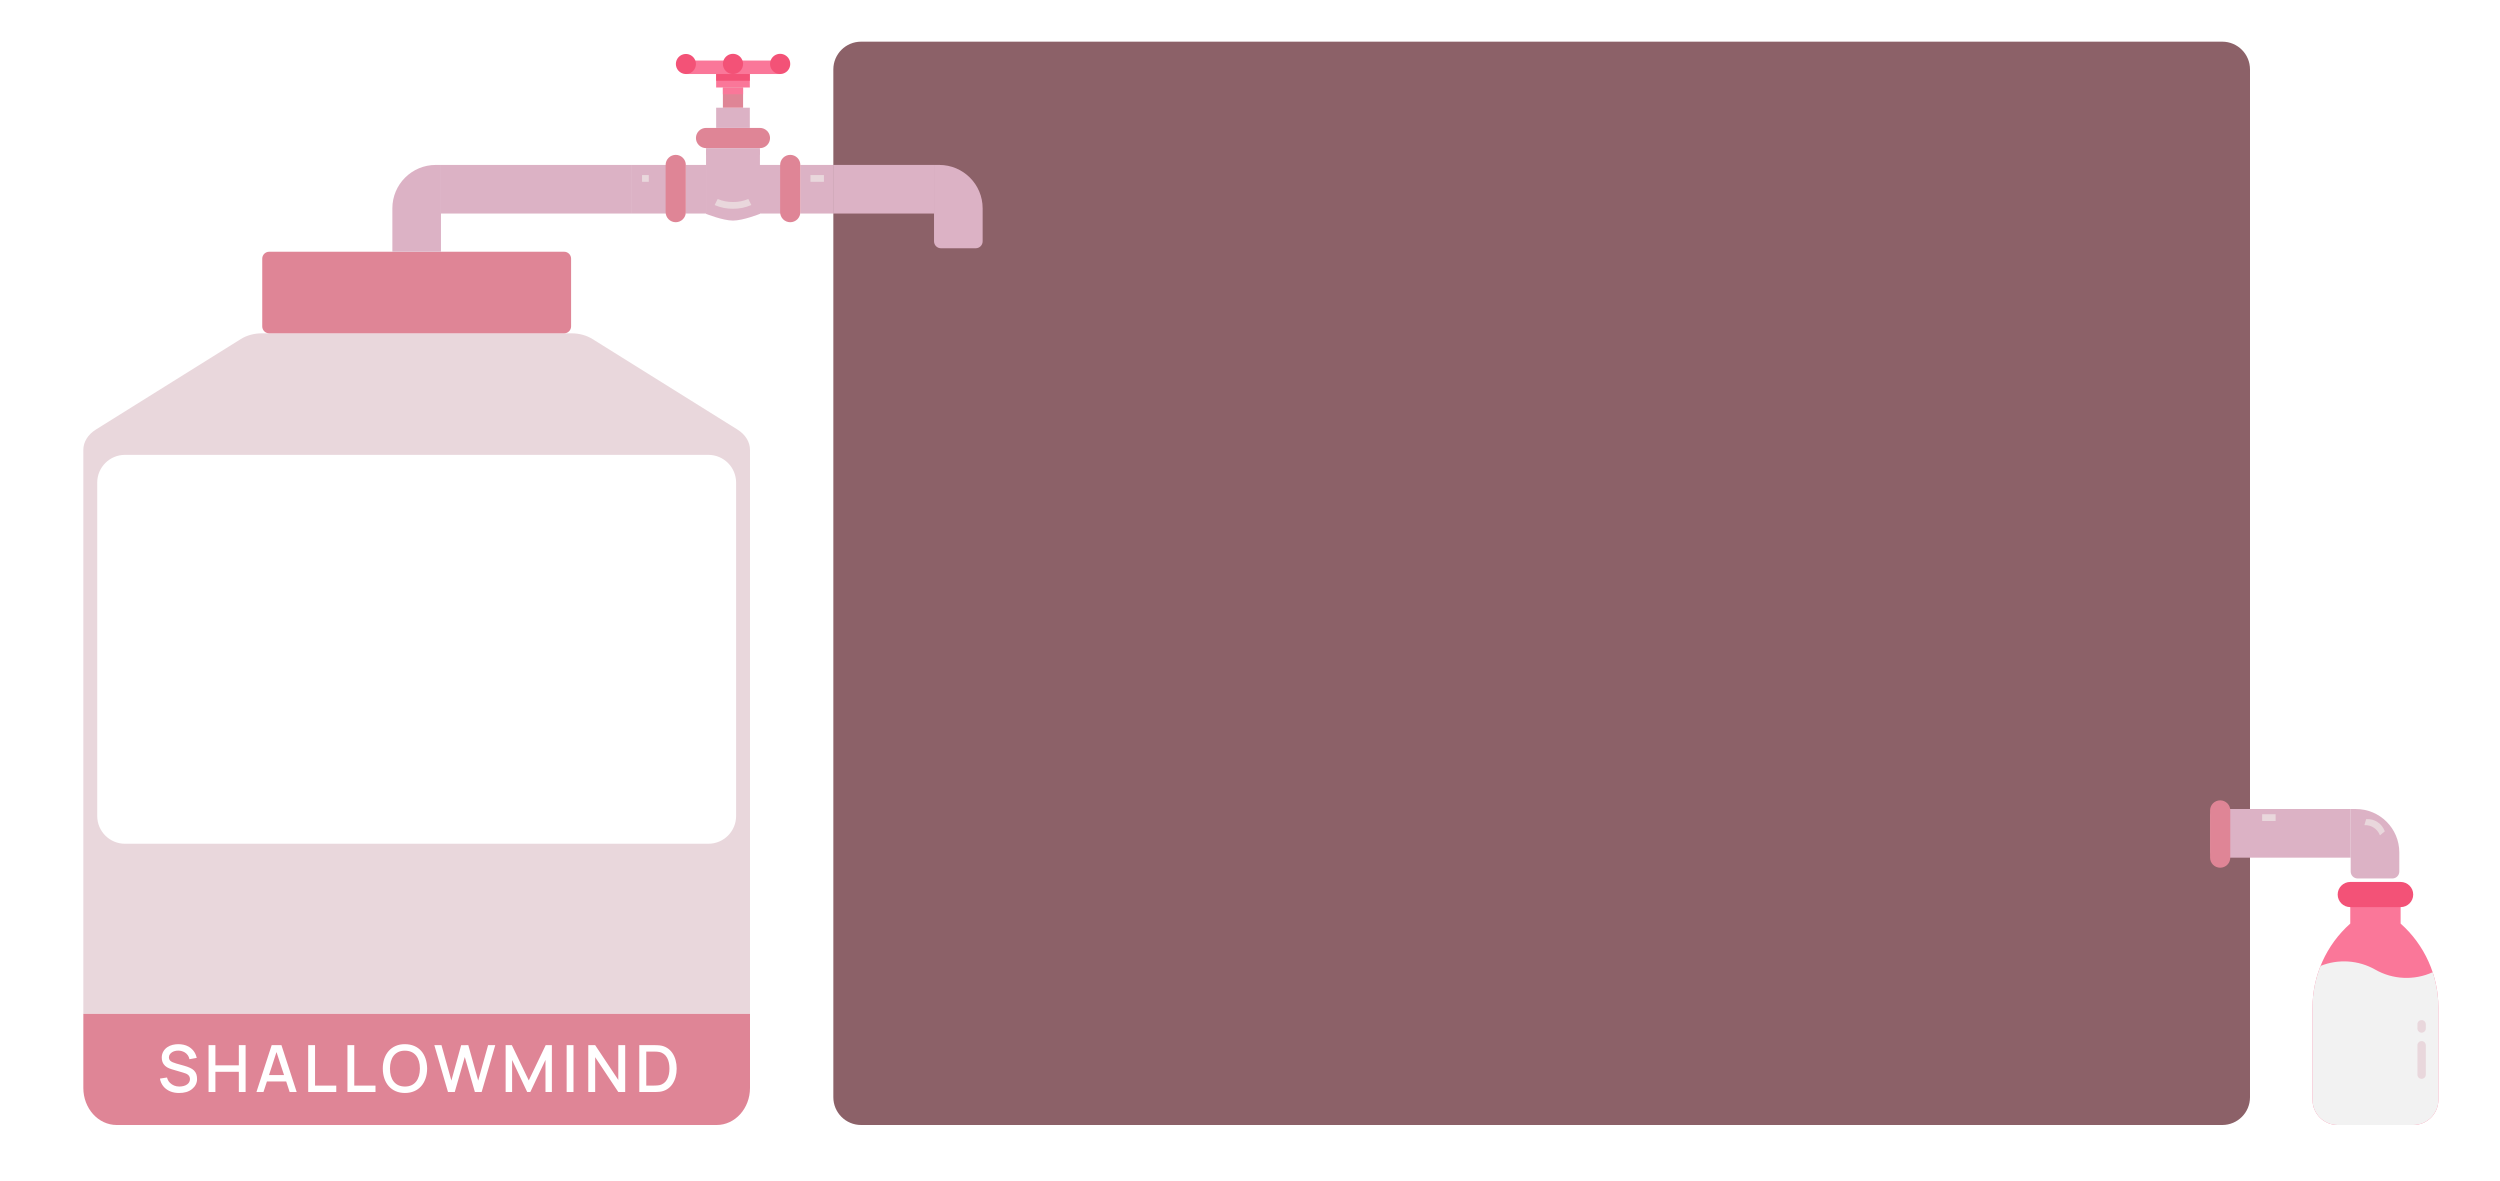 <svg xmlns="http://www.w3.org/2000/svg" viewBox="0 0 1440 680" width="1440" height="680">
	<style>
		tspan { white-space:pre }
		.shp0 { fill: #ffffff } 
		.shp1 { fill: #e9d7dc } 
		.shp2 { fill: #df8596 } 
		.shp3 { fill: #8c6168 } 
		.shp4 { fill: #dcb2c5 } 
		.shp5 { fill: #fa7799 } 
		.shp6 { fill: #f2f2f2 } 
		.shp7 { fill: #f35277 } 
	</style>
	<path id="Layer" class="shp0" d="M0 0L1440 0L1440 680L0 680L0 0Z" />
	<g id="Layer">
		<path id="Layer" class="shp1" d="M432 475.81L432 584L48 584L48 259.14C48 254.59 50.65 250.29 55.2 247.44L138.74 195.28C142.14 193.16 146.38 192 150.74 192L329.26 192C333.62 192 337.86 193.16 341.26 195.28L424.8 247.44C429.35 250.29 432 254.59 432 259.14L432 475.81Z" />
		<path id="Layer" class="shp2" d="M151.05 149C151.05 146.79 152.84 145 155.05 145L324.95 145C327.15 145 328.95 146.79 328.95 149L328.95 188C328.95 190.21 327.15 192 324.95 192L155.05 192C152.84 192 151.05 190.21 151.05 188L151.05 149Z" />
		<path id="Layer" class="shp2" d="M432 599.41L432 626.66C432 638.45 423.4 648 412.8 648L67.2 648C56.6 648 48 638.45 48 626.66L48 584L432 584L432 599.41Z" />
	</g>
	<path id="Layer" fill-rule="evenodd" class="shp0" d="M109.11 610.1C108.81 608.34 107.76 607.02 106.45 606.2C105.44 605.6 104.09 605.15 102.74 605.15C101.39 605.15 100.11 605.45 99.17 606.05C98.2 606.65 97.3 607.66 97.3 608.98C97.3 609.61 97.49 610.4 98.05 610.96C98.76 611.64 99.96 612.13 101.5 612.58L106.26 613.92C108.47 614.56 110.61 615.42 111.74 616.59C113.13 618.05 113.5 619.51 113.5 621.65C113.5 623.86 112.41 625.85 110.69 627.24C108.63 628.96 106.08 629.56 103.11 629.56C99.81 629.56 96.74 628.59 94.41 626.11C93.06 624.58 92.39 622.89 92.13 621.27L96.21 620.64C96.44 621.58 96.96 622.85 97.94 623.75C99.29 625.06 101.13 625.85 103.26 625.85C104.88 625.85 106.67 625.48 107.8 624.61C108.89 623.83 109.41 622.77 109.41 621.58C109.41 620.71 109.11 619.85 108.47 619.25C107.69 618.5 106.64 618.16 105.36 617.79L100.38 616.33C98.28 615.73 96.44 615.2 95.09 613.92C93.66 612.58 93.17 610.96 93.17 609.13C93.17 606.61 94.45 604.48 96.4 603.16C98.2 601.92 100.53 601.44 102.78 601.44C104.65 601.48 106.79 601.81 108.51 602.79C110.69 604.02 112.6 606.05 113.31 609.35L109.11 610.1ZM141.47 602L141.47 629L137.57 629L137.57 617.34L124.07 617.34L124.07 629L120.13 629L120.13 602L124.07 602L124.07 613.63L137.57 613.63L137.57 602L141.47 602ZM164.85 622.92L153.75 622.92L151.76 629L147.71 629L156.49 602L162.11 602L170.89 629L166.84 629L164.85 622.92ZM163.61 619.25L159.26 605.98L154.95 619.25L163.61 619.25ZM181.46 602L181.46 625.29L193.69 625.29L193.69 629L177.52 629L177.52 602L181.46 602ZM204.06 602L204.06 625.29L216.29 625.29L216.29 629L200.13 629L200.13 602L204.06 602ZM220.49 615.5C220.45 607.33 225.29 601.4 233.24 601.44C241.34 601.51 245.88 607.1 246.03 615.5C245.95 623.83 241.19 629.56 233.24 629.56C225.25 629.56 220.53 623.67 220.49 615.5ZM241.87 615.5C241.87 609.35 238.94 605.19 233.24 605.19C227.54 605.15 224.62 609.42 224.62 615.5C224.65 621.73 227.54 625.81 233.24 625.85C239.01 625.85 241.83 621.58 241.87 615.5ZM285.27 602L277.43 629L273.53 629L267.72 608.83L261.94 629L258.04 629L250.17 602L254.29 602L259.99 622.44L265.62 602.04L269.74 602L275.44 622.44L281.14 602L285.27 602ZM317.88 629L314.2 629L314.2 610.51L305.47 629L303.67 629L294.97 610.55L294.97 629L291.25 629L291.25 602L294.82 602L304.57 622.33L314.32 602L317.88 602L317.88 629ZM330.33 602L330.33 629L326.39 629L326.39 602L330.33 602ZM356.14 622.06L356.14 602L360.11 602L360.11 629L356.14 629L342.82 608.94L342.82 629L338.85 629L338.85 602L342.82 602L356.14 622.06ZM389.76 615.5C389.76 622.33 386.43 628.06 380.05 628.85C379.07 628.96 377.91 629 376.71 629L368.24 629L368.24 602L376.71 602C377.91 602 379.07 602.04 380.05 602.15C386.43 602.94 389.76 608.67 389.76 615.5ZM385.6 615.5C385.6 610.81 383.95 606.8 379.75 605.94C379.04 605.79 377.84 605.71 376.71 605.71L372.25 605.71L372.25 625.29L376.71 625.29C377.84 625.29 379.04 625.21 379.75 625.06C383.95 624.2 385.6 620.19 385.6 615.5Z" />
	<path id="Layer" class="shp3" d="M496 24L1280 24C1288.85 24 1296 31.15 1296 40L1296 632C1296 640.85 1288.85 648 1280 648L496 648C487.15 648 480 640.85 480 632L480 40C480 31.15 487.15 24 496 24Z" />
	<path id="Layer" class="shp4" d="M1273 470C1273 467.79 1274.79 466 1277 466L1354 466L1354 494L1277 494C1274.79 494 1273 492.21 1273 490L1273 470Z" />
	<path id="Layer" class="shp2" d="M1284.64 466.82L1284.64 493.98C1284.64 495.52 1284.03 497 1282.94 498.1C1281.84 499.19 1280.36 499.8 1278.82 499.8C1277.28 499.8 1275.8 499.19 1274.7 498.1C1273.61 497 1273 495.52 1273 493.98L1273 466.82C1273 465.28 1273.61 463.8 1274.7 462.7C1275.8 461.61 1277.28 461 1278.82 461C1280.36 461 1281.84 461.61 1282.94 462.7C1284.03 463.8 1284.64 465.28 1284.64 466.82Z" />
	<path id="Layer" class="shp1" d="M1303 469L1310.76 469L1310.76 472.88L1303 472.88L1303 469Z" />
	<path id="Layer" class="shp4" d="M1354 466L1357 466C1370.81 466 1382 477.19 1382 491L1382 502C1382 504.21 1380.21 506 1378 506L1358 506C1355.79 506 1354 504.21 1354 502L1354 466Z" />
	<path id="Layer" class="shp1" d="M1369.46 473.53C1371.33 474.7 1372.76 476.51 1373.65 478.84L1370.86 481.17C1370.09 479.25 1368.88 477.75 1367.32 476.77C1365.81 475.72 1363.95 475.21 1361.88 475.28L1362.91 471.8C1365.4 471.69 1367.63 472.28 1369.46 473.53Z" />
	<g id="Layer">
		<path id="Layer" class="shp5" d="M1353.75 531.98L1353.75 519.89L1382.76 519.89L1382.76 531.98C1396.6 544.28 1404.52 561.91 1404.52 580.42L1404.52 633.5C1404.52 641.51 1398.02 648 1390.01 648L1346.5 648C1338.49 648 1332 641.51 1332 633.5L1332 580.42C1332 561.91 1339.92 544.28 1353.75 531.98Z" />
		<path id="Layer" class="shp6" d="M1368.16 558.51C1358.53 553.03 1346.93 552.24 1336.65 556.36C1333.58 564.01 1332 572.18 1332 580.42L1332 633.5C1332 641.51 1338.49 648 1346.5 648L1390.01 648C1398.02 648 1404.52 641.51 1404.52 633.5L1404.52 580.42C1404.51 573.49 1403.4 566.6 1401.21 560.01C1390.59 564.85 1378.3 564.28 1368.16 558.51Z" />
		<path id="Layer" class="shp7" d="M1353.75 508L1382.76 508C1386.77 508 1390.01 511.25 1390.01 515.25C1390.01 519.26 1386.77 522.5 1382.76 522.5L1353.75 522.5C1349.75 522.5 1346.5 519.26 1346.5 515.25C1346.5 511.25 1349.75 508 1353.75 508Z" />
		<path id="Layer" class="shp1" d="M1394.85 594.82C1393.51 594.82 1392.43 593.74 1392.43 592.4L1392.43 589.99C1392.43 588.65 1393.51 587.57 1394.85 587.57C1396.18 587.57 1397.26 588.65 1397.26 589.99L1397.26 592.4C1397.26 593.74 1396.18 594.82 1394.85 594.82Z" />
		<path id="Layer" class="shp1" d="M1394.85 621.41C1393.51 621.41 1392.43 620.33 1392.43 618.99L1392.43 602.07C1392.43 600.74 1393.51 599.66 1394.85 599.66C1396.18 599.66 1397.26 600.74 1397.26 602.07L1397.26 618.99C1397.26 620.33 1396.18 621.41 1394.85 621.41Z" />
	</g>
	<path id="Layer" class="shp4" d="M538 95L541 95C554.81 95 566 106.19 566 120L566 139C566 141.21 564.21 143 562 143L542 143C539.79 143 538 141.21 538 139L538 95Z" />
	<path id="Layer" class="shp4" d="M226 120C226 106.19 237.19 95 251 95L254 95L254 145L226 145L226 120Z" />
	<path id="Layer" class="shp4" d="M254 95L364 95L364 123L254 123L254 95Z" />
	<path id="Layer" class="shp5" d="M395.04 34.88L449.36 34.88L449.36 42.64L395.04 42.64L395.04 34.88Z" />
	<path id="Layer" class="shp4" d="M461 95L480 95L480 123L461 123L461 95Z" />
	<path id="Layer" class="shp4" d="M437 95L450 95L450 123L437 123L437 95Z" />
	<path id="Layer" class="shp2" d="M461 95.02L461 122.18C461 123.72 460.39 125.2 459.3 126.3C458.2 127.39 456.72 128 455.18 128C453.64 128 452.16 127.39 451.06 126.3C449.97 125.2 449.36 123.72 449.36 122.18L449.36 95.02C449.36 93.48 449.97 92 451.06 90.9C452.16 89.81 453.64 89.2 455.18 89.2C456.72 89.2 458.2 89.81 459.3 90.9C460.39 92 461 93.48 461 95.02Z" />
	<path id="Layer" class="shp7" d="M449.36 31C448.16 30.99 446.98 31.37 446 32.06C445.02 32.76 444.28 33.74 443.89 34.88C443.65 35.5 443.54 36.16 443.54 36.82C443.54 37.97 443.88 39.1 444.52 40.05C445.16 41.01 446.07 41.76 447.13 42.2C448.2 42.64 449.37 42.75 450.5 42.53C451.62 42.3 452.66 41.75 453.48 40.94C454.29 40.12 454.84 39.08 455.07 37.96C455.29 36.83 455.18 35.66 454.74 34.59C454.3 33.53 453.55 32.62 452.59 31.98C451.64 31.34 450.51 31 449.36 31Z" />
	<path id="Layer" class="shp2" d="M441.83 75.39C442.64 76.2 443.2 77.24 443.42 78.37C443.65 79.49 443.53 80.66 443.09 81.73C442.65 82.79 441.91 83.7 440.95 84.34C439.99 84.98 438.87 85.32 437.72 85.32L406.68 85.32C405.14 85.32 403.66 84.71 402.56 83.62C401.47 82.52 400.86 81.04 400.86 79.5C400.86 77.96 401.47 76.48 402.56 75.38C403.66 74.29 405.14 73.68 406.68 73.68L437.72 73.68C438.48 73.68 439.24 73.83 439.95 74.12C440.65 74.42 441.29 74.85 441.83 75.39Z" />
	<path id="Layer" class="shp4" d="M437.72 96.02L437.72 123.18C437.72 123.18 428.02 127.06 422.2 127.06C416.38 127.06 406.68 123.18 406.68 123.18L406.68 86.32L437.72 86.32L437.72 96.02Z" />
	<path id="Layer" class="shp4" d="M431.9 62.04L431.9 73.68L412.5 73.68L412.5 62.04L416.38 62.04L428.02 62.04L431.9 62.04Z" />
	<path id="Layer" class="shp5" d="M431.9 42.64L431.9 50.4L428.02 50.4L416.38 50.4L412.5 50.4L412.5 42.64L422.2 42.64L431.9 42.64Z" />
	<path id="Layer" class="shp2" d="M416.38 50.4L428.02 50.4L428.02 62.04L416.38 62.04L416.38 50.4Z" />
	<path id="Layer" class="shp7" d="M427.67 34.88C427.27 33.75 426.53 32.76 425.55 32.07C424.57 31.37 423.4 31 422.2 31C421 31 419.83 31.37 418.85 32.07C417.87 32.76 417.13 33.75 416.73 34.88C416.49 35.5 416.38 36.16 416.38 36.82C416.38 38.36 416.99 39.84 418.08 40.94C419.18 42.03 420.66 42.64 422.2 42.64C423.74 42.64 425.22 42.03 426.31 40.94C427.41 39.84 428.02 38.36 428.02 36.82C428.02 36.16 427.9 35.5 427.67 34.88Z" />
	<path id="Layer" class="shp4" d="M395 95L407 95L407 123L395 123L395 95Z" />
	<path id="Layer" class="shp7" d="M400.51 34.88C400.01 33.52 399.03 32.4 397.74 31.73C396.46 31.06 394.97 30.9 393.57 31.28C392.17 31.66 390.97 32.54 390.19 33.77C389.42 34.99 389.13 36.46 389.39 37.88C389.65 39.31 390.43 40.59 391.58 41.46C392.73 42.34 394.17 42.75 395.61 42.62C397.05 42.48 398.39 41.81 399.36 40.74C400.34 39.67 400.87 38.27 400.86 36.82C400.86 36.16 400.75 35.5 400.51 34.88Z" />
	<path id="Layer" class="shp4" d="M364 95L384 95L384 123L364 123L364 95Z" />
	<path id="Layer" class="shp2" d="M395.04 95.02L395.04 122.18C395.04 123.72 394.43 125.2 393.33 126.3C392.24 127.39 390.76 128 389.22 128C387.68 128 386.2 127.39 385.11 126.3C384.01 125.2 383.4 123.72 383.4 122.18L383.4 95.02C383.4 93.48 384.01 92 385.11 90.9C386.2 89.81 387.68 89.2 389.22 89.2C390.76 89.2 392.24 89.81 393.33 90.9C394.43 92 395.04 93.48 395.04 95.02Z" />
	<path id="Layer" class="shp7" d="M412.5 42.64L431.9 42.64L431.9 46.52L412.5 46.52L412.5 42.64Z" />
	<path id="Layer" class="shp5" d="M416.38 50.4L428.02 50.4L428.02 54.28L416.38 54.28L416.38 50.4Z" />
	<path id="Layer" class="shp4" d="M406.68 85.32L437.72 85.32L437.72 89.2L406.68 89.2L406.68 85.32Z" />
	<path id="Layer" class="shp1" d="M369.82 100.84L373.7 100.84L373.7 104.72L369.82 104.72L369.82 100.84Z" />
	<path id="Layer" class="shp1" d="M466.82 100.84L474.58 100.84L474.58 104.72L466.82 104.72L466.82 100.84Z" />
	<path id="Layer" class="shp1" d="M422.2 120.24C418.56 120.29 414.96 119.56 411.63 118.11L413.36 114.63C416.16 115.81 419.17 116.4 422.2 116.36C425.23 116.41 428.24 115.81 431.03 114.61L432.77 118.09C429.44 119.55 425.83 120.28 422.2 120.24Z" />
	<path id="Layer" class="shp4" d="M480 95L538 95L538 123L480 123L480 95Z" />
	<path id="Layer" class="shp0" d="M72 262L408 262C416.85 262 424 269.15 424 278L424 470C424 478.85 416.85 486 408 486L72 486C63.15 486 56 478.85 56 470L56 278C56 269.15 63.15 262 72 262Z" />
	<g id="Layer">
	</g>
</svg>